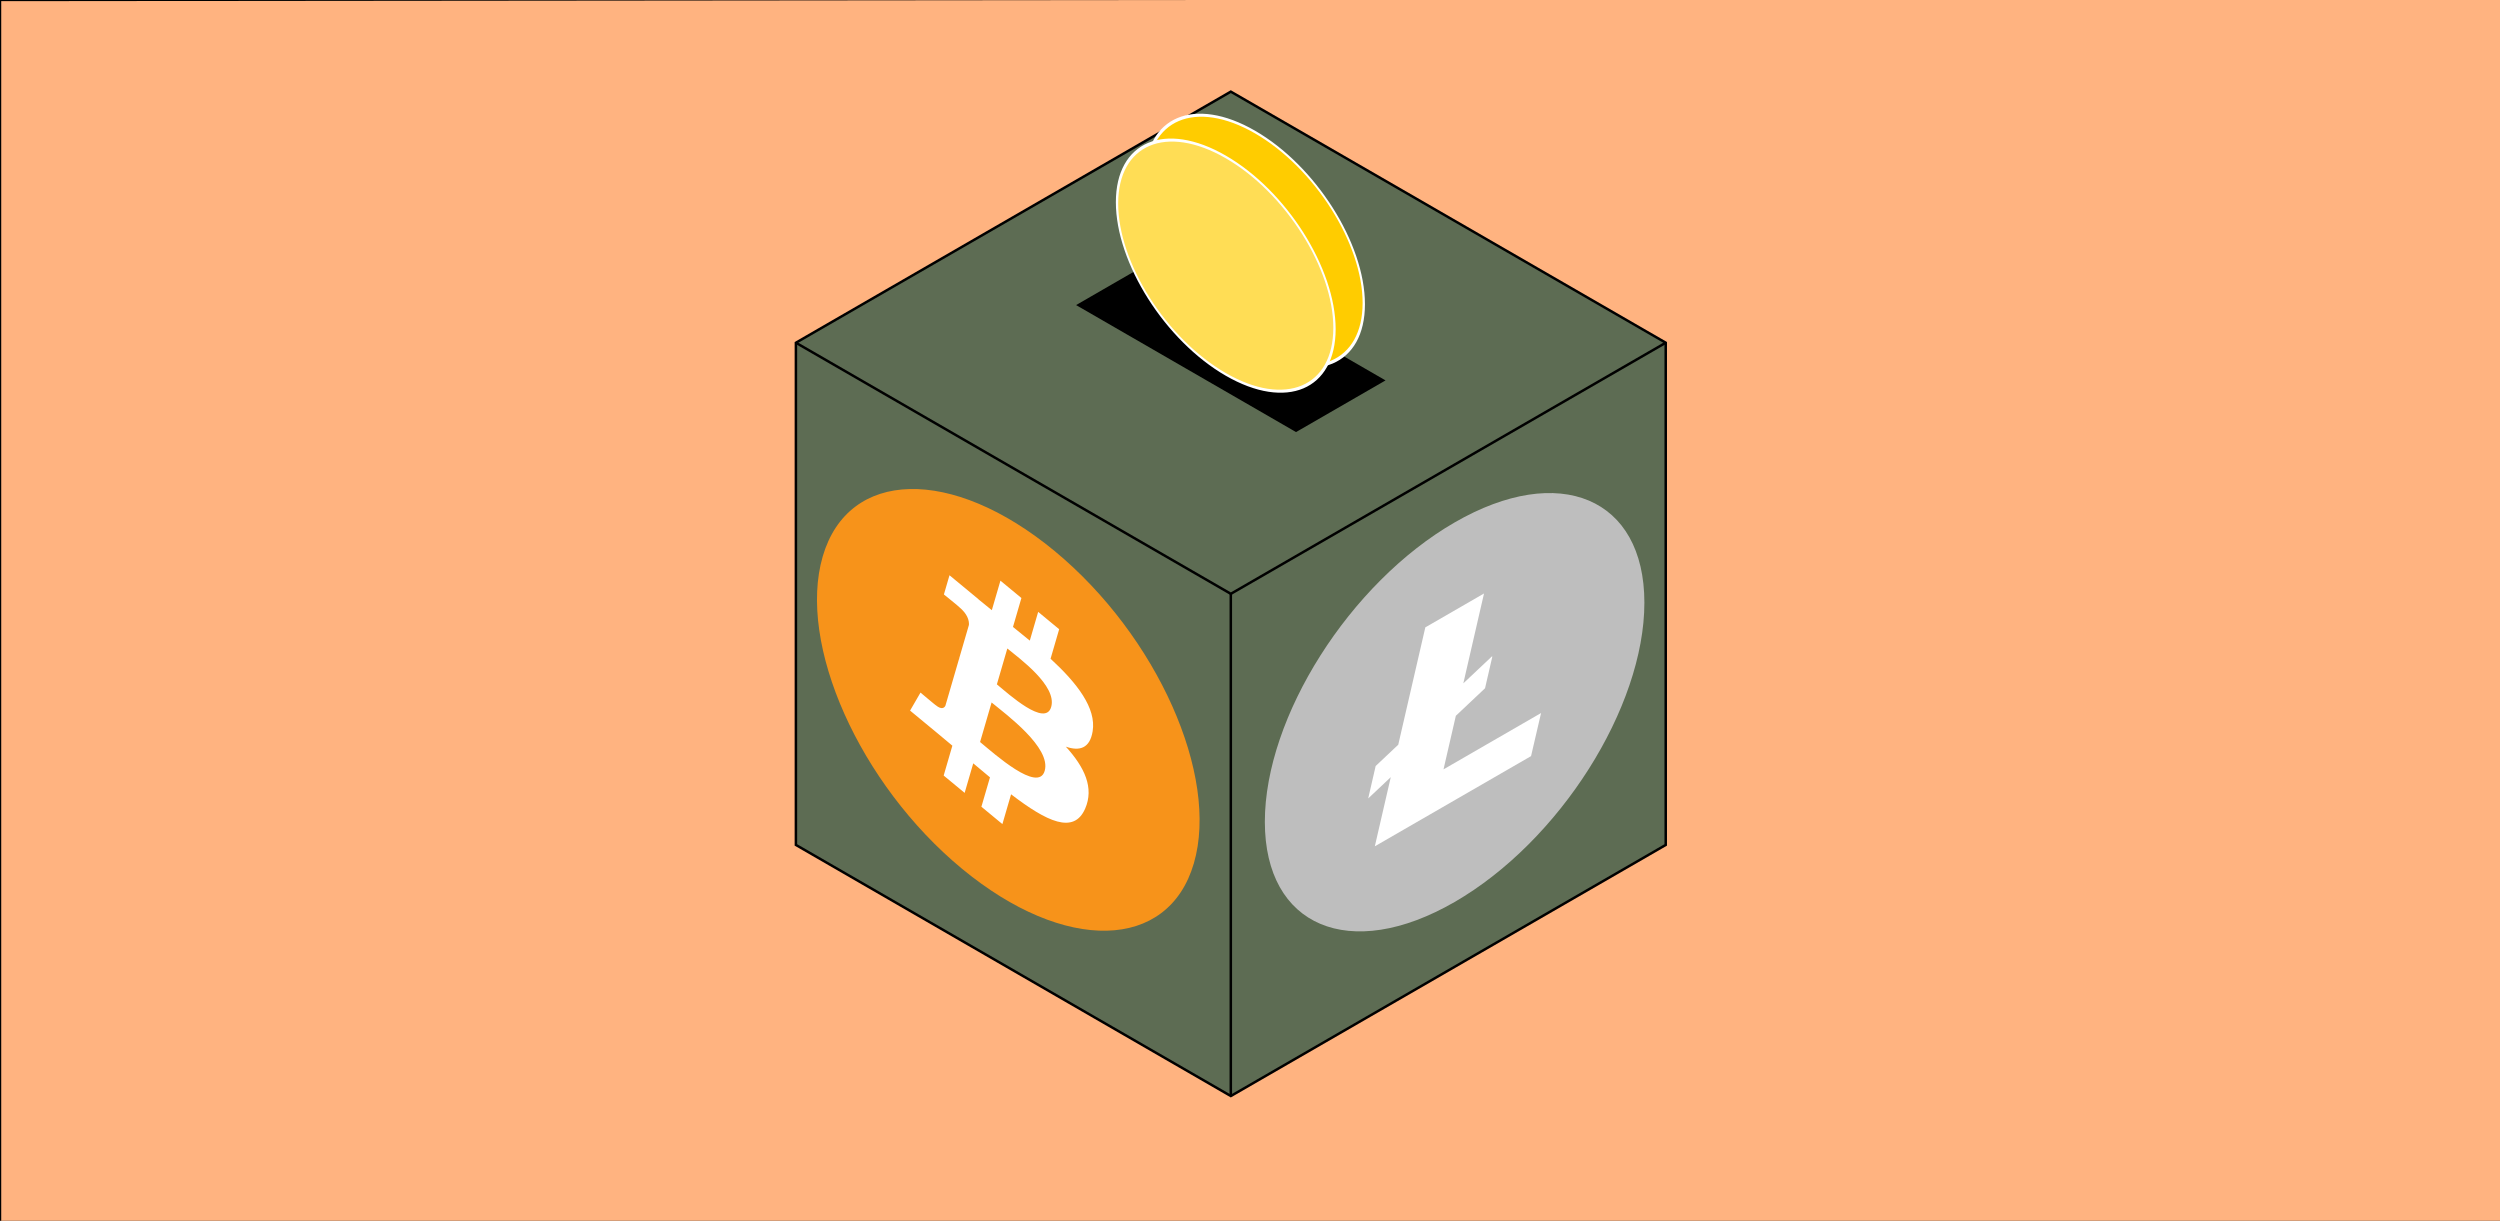 <?xml version="1.0" encoding="UTF-8" standalone="no"?>
<!-- Created with Inkscape (http://www.inkscape.org/) -->

<svg
   xmlns:dc="http://purl.org/dc/elements/1.1/"
   xmlns:cc="http://creativecommons.org/ns#"
   xmlns:rdf="http://www.w3.org/1999/02/22-rdf-syntax-ns#"
   xmlns:svg="http://www.w3.org/2000/svg"
   xmlns="http://www.w3.org/2000/svg"
   xmlns:sodipodi="http://sodipodi.sourceforge.net/DTD/sodipodi-0.dtd"
   xmlns:inkscape="http://www.inkscape.org/namespaces/inkscape"
   width="1024"
   height="500"
   viewBox="0 0 270.933 132.292"
   version="1.1"
   id="svg8"
   inkscape:version="0.92.2 (5c3e80d, 2017-08-06)"
   sodipodi:docname="application-banner.svg"
   inkscape:export-filename="C:\Users\robert\Desktop\CoinWatcher\application-banner.png"
   inkscape:export-xdpi="95.502403"
   inkscape:export-ydpi="95.502403">
  <rect x="0" y="0" width="270.933" height="132.292" fill="#333333" stroke="none"/>
  <defs
     id="defs2" />
  <sodipodi:namedview
     id="base"
     pagecolor="#ffffff"
     bordercolor="#666666"
     borderopacity="1.0"
     inkscape:pageopacity="0.0"
     inkscape:pageshadow="2"
     inkscape:zoom="0.98994949"
     inkscape:cx="498.78249"
     inkscape:cy="323.09715"
     inkscape:document-units="mm"
     inkscape:current-layer="layer1"
     showgrid="false"
     units="px"
     inkscape:window-width="2467"
     inkscape:window-height="1057"
     inkscape:window-x="-8"
     inkscape:window-y="-8"
     inkscape:window-maximized="1" />
  <g
     inkscape:label="Layer 1"
     inkscape:groupmode="layer"
     id="layer1"
     transform="translate(0,-164.708)">
    <path
       style="fill:#ffb380;stroke:#000000;stroke-width:0.265px;stroke-linecap:butt;stroke-linejoin:miter;stroke-opacity:1"
       d="M 0,164.702 V 297.267 H 272.08 V 164.434 Z"
       id="path131"
       inkscape:connector-curvature="0" />
    <g
       transform="matrix(0.835,0,0,0.835,76.708,36.952)"
       id="layer1-3"
       inkscape:label="Layer 1">
      <path
         inkscape:connector-curvature="0"
         id="path3705"
         d="m 11.432,197.484 v 65.179 l 56.447,32.589 56.447,-32.589 V 197.484 L 67.878,164.895 Z"
         style="fill:#5d6c53;stroke:#000000;stroke-width:0.326;stroke-linecap:butt;stroke-linejoin:miter;stroke-miterlimit:4;stroke-dasharray:none;stroke-opacity:1" />
      <path
         inkscape:connector-curvature="0"
         id="path3707"
         d="m 11.432,197.484 56.447,32.589 56.447,-32.589"
         style="fill:none;stroke:#000000;stroke-width:0.326;stroke-linecap:butt;stroke-linejoin:miter;stroke-miterlimit:4;stroke-dasharray:none;stroke-opacity:1" />
      <path
         inkscape:connector-curvature="0"
         id="path3709"
         d="m 67.878,230.074 v 65.179"
         style="fill:none;stroke:#000000;stroke-width:0.326;stroke-linecap:butt;stroke-linejoin:miter;stroke-miterlimit:4;stroke-dasharray:none;stroke-opacity:1" />
      <g
         style="stroke-width:0.42;stroke-miterlimit:4;stroke-dasharray:none"
         id="g6"
         transform="matrix(0.776,0.448,0,0.776,14.171,205.967)">
        <path
           id="path2"
           d="M 63.033,39.744 C 58.759,56.887 41.396,67.32 24.251,63.045 7.113,58.771 -3.32,41.407 0.956,24.265 5.228,7.12 22.591,-3.314 39.731,0.96 56.875,5.234 67.307,22.6 63.033,39.744 Z"
           inkscape:connector-curvature="0"
           style="fill:#f7931a;stroke-width:0.42;stroke-miterlimit:4;stroke-dasharray:none" />
        <path
           id="path4"
           d="M 46.103,27.444 C 46.74,23.186 43.498,20.897 39.065,19.37 l 1.438,-5.768 -3.511,-0.875 -1.4,5.616 c -0.923,-0.23 -1.871,-0.447 -2.813,-0.662 l 1.41,-5.653 -3.509,-0.875 -1.439,5.766 c -0.764,-0.174 -1.514,-0.346 -2.242,-0.527 l 0.004,-0.018 -4.842,-1.209 -0.934,3.75 c 0,0 2.605,0.597 2.55,0.634 1.422,0.355 1.679,1.296 1.636,2.042 l -1.638,6.571 c 0.098,0.025 0.225,0.061 0.365,0.117 -0.117,-0.029 -0.242,-0.061 -0.371,-0.092 l -2.296,9.205 c -0.174,0.432 -0.615,1.08 -1.609,0.834 0.035,0.051 -2.552,-0.637 -2.552,-0.637 l -1.743,4.019 4.569,1.139 c 0.85,0.213 1.683,0.436 2.503,0.646 l -1.453,5.834 3.507,0.875 1.439,-5.772 c 0.958,0.26 1.888,0.5 2.798,0.726 l -1.434,5.745 3.511,0.875 1.453,-5.823 c 5.987,1.133 10.489,0.676 12.384,-4.739 1.527,-4.36 -0.076,-6.875 -3.226,-8.515 2.294,-0.529 4.022,-2.038 4.483,-5.155 z m -8.022,11.249 c -1.085,4.36 -8.426,2.003 -10.806,1.412 l 1.928,-7.729 c 2.38,0.594 10.012,1.77 8.878,6.317 z m 1.086,-11.312 c -0.99,3.966 -7.1,1.951 -9.082,1.457 l 1.748,-7.01 c 1.982,0.494 8.365,1.416 7.334,5.553 z"
           inkscape:connector-curvature="0"
           style="fill:#ffffff;stroke-width:0.42;stroke-miterlimit:4;stroke-dasharray:none" />
      </g>
      <path
         id="path4-1"
         d="m 121.556,231.219 c 0,13.603 -11.027,30.997 -24.63,38.851 -13.603,7.854 -24.63,3.193 -24.63,-10.41 0,-13.603 11.027,-30.997 24.63,-38.851 13.603,-7.854 24.63,-3.193 24.63,10.41"
         style="fill:#bebebe;stroke-width:0.326;stroke-miterlimit:4;stroke-dasharray:none"
         inkscape:connector-curvature="0" />
      <path
         id="path6"
         d="m 116.327,234.238 c 0,10.714 -8.686,24.416 -19.401,30.602 -10.715,6.186 -19.401,2.515 -19.401,-8.2 0,-10.715 8.687,-24.417 19.401,-30.603 10.715,-6.186 19.401,-2.515 19.401,8.2"
         style="fill:#bebebe;stroke-width:0.326;stroke-miterlimit:4;stroke-dasharray:none"
         inkscape:connector-curvature="0" />
      <path
         id="path8"
         d="m 95.486,252.85 1.6,-6.948 3.788,-3.571 0.942,-4.084 -0.032,-0.069 -3.728,3.515 2.686,-11.666 -7.618,4.399 -3.513,15.229 -2.933,2.765 -0.969,4.209 2.931,-2.763 -2.07,8.975 20.276,-11.706 1.3,-5.592 -12.657,7.308"
         style="fill:#ffffff;stroke-width:0.326;stroke-miterlimit:4;stroke-dasharray:none"
         inkscape:connector-curvature="0" />
      <path
         inkscape:connector-curvature="0"
         id="path4602"
         d="M 48.122,192.596 76.345,208.891 87.635,202.373 59.411,186.078 Z"
         style="fill:#000000;stroke:#000000;stroke-width:0.326;stroke-linecap:butt;stroke-linejoin:miter;stroke-miterlimit:4;stroke-dasharray:none;stroke-opacity:1" />
      <ellipse
         style="opacity:1;fill:#ffcc00;stroke:#ffffff;stroke-width:0.35;stroke-miterlimit:4;stroke-dasharray:none;stroke-opacity:1"
         id="ellipse4612"
         cx="82.015"
         cy="143.245"
         rx="16.295"
         ry="14.112"
         transform="matrix(0.866,0.5,0,1,0,0)" />
      <ellipse
         transform="matrix(0.866,0.5,0,1,0,0)"
         ry="14.112"
         rx="16.295"
         cy="148.667"
         cx="77.624"
         id="path4610"
         style="opacity:1;fill:#ffdd55;stroke:#ffffff;stroke-width:0.35;stroke-miterlimit:4;stroke-dasharray:none;stroke-opacity:1" />
    </g>
  </g>
</svg>
